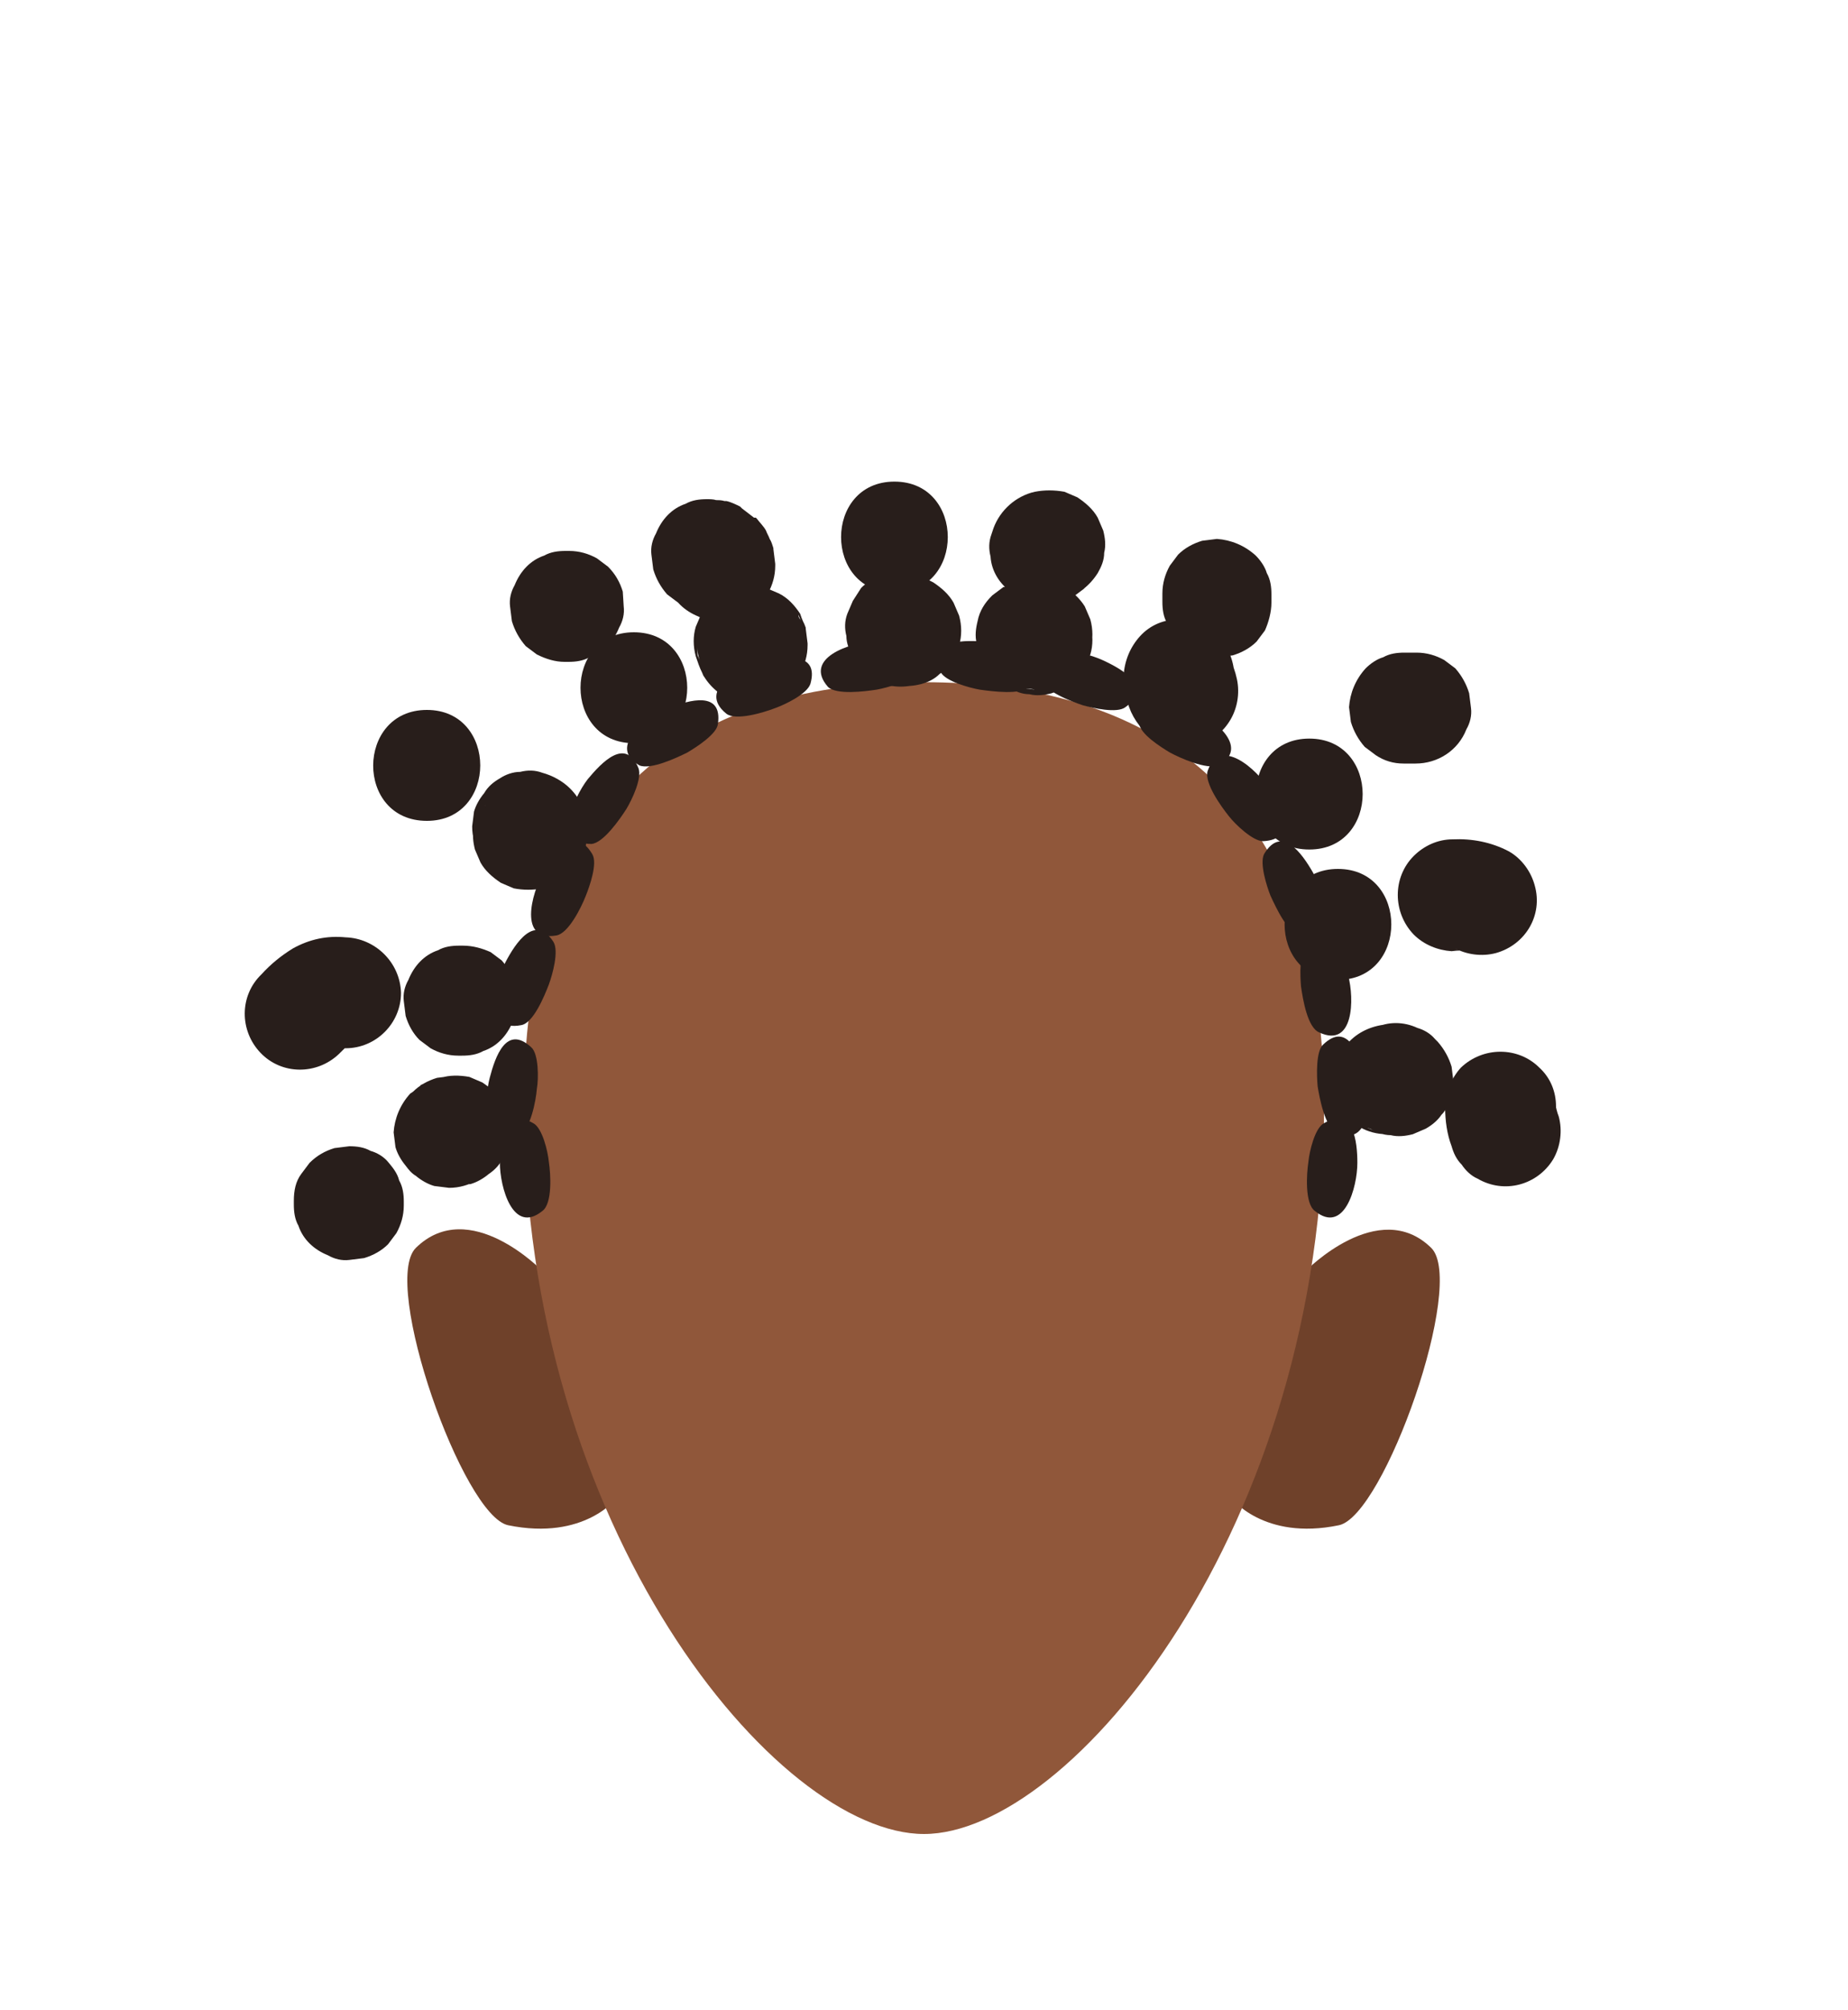 <?xml version="1.0" encoding="utf-8"?>
<!-- Generator: Adobe Illustrator 26.0.0, SVG Export Plug-In . SVG Version: 6.00 Build 0)  -->
<svg version="1.1" id="Calque_9" xmlns="http://www.w3.org/2000/svg" xmlns:xlink="http://www.w3.org/1999/xlink" x="0px" y="0px"
	 viewBox="0 0 200 217.4" style="enable-background:new 0 0 200 217.4;" xml:space="preserve">
<style type="text/css">
	.st0{fill:#6F412A;}
	.st1{fill:#90573A;}
	.st2{fill:#281E1B;}
</style>
<path class="st0" d="M133.2,162l8.1-24.5c0,0,7.9-8.1,13.6-2.5c3.8,3.8-5.1,29-10,30C136.7,166.7,133.2,162,133.2,162z"/>
<path class="st0" d="M66.8,162l-8.1-24.5c0,0-7.9-8.2-13.7-2.5c-3.8,3.8,5.1,29,10,30C63.3,166.7,66.8,162,66.8,162z"/>
<path class="st1" d="M99.9,73.8C76,73.8,56.7,85,56.7,119.4c0,46,27.4,79,43.3,79v0c15.8,0,43.3-33,43.3-79
	C143.2,85,123.9,73.8,99.9,73.8z"/>
<path class="st2" d="M137.5,96.9c-0.4-1-1.2-3.5-0.7-4.5c1.9-3.2,4.1-0.1,5.3,2c1.3,2.3,2.6,7.5-1.4,6.8
	C139.4,101,138.1,98.2,137.5,96.9z"/>
<path class="st2" d="M140.8,106.7c-0.1-1.1-0.2-3.8,0.6-4.5c2.6-2.5,3.9,1,4.5,3.3c0.7,2.6,0.6,7.9-3.1,6.2
	C141.5,111.2,141,108.1,140.8,106.7z"/>
<path class="st2" d="M141.6,125.7c0.1-1.1,0.7-3.7,1.7-4.2c3.2-1.8,3.6,2,3.6,4.3c0,2.6-1.4,7.8-4.6,5.2
	C141.2,130.2,141.4,127,141.6,125.7z"/>
<path class="st2" d="M106,74.6c-1.1-0.2-3.7-0.9-4.2-1.9c-1.6-3.3,2.1-3.5,4.5-3.3c2.6,0.1,7.7,1.8,5,4.9
	C110.5,75.2,107.4,74.8,106,74.6z"/>
<path class="st2" d="M126.6,81.4c-1-0.6-3.2-2-3.3-3.1c-0.5-3.6,3.1-2.6,5.4-1.7c2.5,1,6.7,4.2,3.2,6.2
	C130.6,83.3,127.7,82,126.6,81.4z"/>
<path class="st2" d="M63.4,96.9c0.4-1,1.3-3.5,0.7-4.5c-1.9-3.2-4.1-0.1-5.3,2c-1.3,2.3-2.7,7.5,1.4,6.8
	C61.5,101,62.9,98.2,63.4,96.9z"/>
<path class="st2" d="M58.1,117.8c0.2-1.1,0.2-3.8-0.6-4.5c-2.7-2.5-3.9,1-4.5,3.3c-0.7,2.6-0.5,7.9,3.2,6.2
	C57.4,122.2,58,119.1,58.1,117.8z"/>
<path class="st2" d="M59.4,125.7c-0.1-1.1-0.7-3.7-1.7-4.2c-3.2-1.8-3.6,2-3.6,4.3c0,2.6,1.4,7.8,4.6,5.2
	C59.8,130.2,59.6,127,59.4,125.7z"/>
<path class="st2" d="M94.9,74.6c1.1-0.2,3.7-0.9,4.2-1.9c1.6-3.3-2.2-3.5-4.5-3.3c-2.6,0.1-7.7,1.8-5,4.9
	C90.5,75.2,93.6,74.8,94.9,74.6z"/>
<path class="st2" d="M74.4,81.4c1-0.6,3.2-2,3.3-3.1c0.5-3.6-3.1-2.6-5.3-1.7c-2.5,1-6.7,4.2-3.2,6.2C70.4,83.3,73.2,82,74.4,81.4z"
	/>
<path class="st2" d="M67.8,87.5c0.6-1,1.7-3.3,1.3-4.4c-1.4-3.4-4-0.6-5.5,1.2c-1.6,2.1-3.7,7,0.4,7C65.3,91.2,67.1,88.6,67.8,87.5z
	"/>
<path class="st2" d="M83.9,76.6c1.1-0.4,3.4-1.5,3.8-2.6c1-3.5-2.7-3-5-2.5c-2.6,0.6-7.3,3.1-4.1,5.7C79.6,78,82.6,77.1,83.9,76.6z"
	/>
<path class="st2" d="M117.2,76.3c1.1,0.3,3.7,0.9,4.6,0.2c3-2.2-0.3-4.1-2.5-5.1c-2.4-1.1-7.7-2-6.7,2C113,74.8,116,75.9,117.2,76.3
	z"/>
<path class="st2" d="M133,88.3c0.7,0.9,2.6,2.7,3.7,2.7c3.7-0.2,2-3.6,0.7-5.6c-1.4-2.2-5.4-5.8-6.7-2
	C130.3,84.7,132.2,87.3,133,88.3z"/>
<path class="st2" d="M59.4,106.5c0.4-1.1,1.1-3.6,0.5-4.6c-2-3.1-4.1,0.1-5.2,2.2c-1.2,2.3-2.3,7.6,1.7,6.8
	C57.7,110.7,58.9,107.8,59.4,106.5z"/>
<path class="st2" d="M142.6,117.5c-0.1-1.1-0.2-3.8,0.6-4.5c2.6-2.5,3.9,1,4.5,3.3c0.7,2.6,0.6,7.9-3.1,6.2
	C143.4,121.9,142.8,118.8,142.6,117.5z"/>
<path class="st2" d="M68.6,80.4c7.7,0,7.7-12,0-12S60.9,80.4,68.6,80.4z"/>
<path class="st2" d="M86.6,67c-0.1-0.1-0.2-0.3-0.2-0.5l0.6,1.4c0-0.1-0.1-0.2-0.1-0.4L82.6,75h0.1l-1.6,0.2h0.1L79.6,75l0,0
	l-1.4-0.6l0,0L77,73.5l0,0l-0.9-1.2l0,0l-0.6-1.4c0,0,0,0.1,0,0.1l-0.1-1.5v0.2c0.1,1.6,0.7,3.1,1.8,4.2c1.2,1.1,2.7,1.7,4.2,1.8
	l1.6-0.2c1-0.3,1.9-0.8,2.7-1.5l0.9-1.2c0.5-0.9,0.8-1.9,0.8-3v-0.2l-0.2-1.6c0,0,0,0,0-0.1c-0.1-0.3-0.2-0.5-0.3-0.7
	c-0.1-0.2-0.2-0.5-0.3-0.8c-0.6-0.9-1.3-1.7-2.3-2.2l-1.4-0.6l0,0c-1.1-0.3-2.3-0.3-3.4,0c-0.7,0.2-1.4,0.5-2,1.1
	c-0.7,0.4-1.2,1-1.6,1.7l-0.6,1.4c-0.3,1-0.3,2.1,0,3.2c0.2,0.6,0.4,1.2,0.7,1.8c0.1,0.2,0.1,0.3,0.2,0.4c0.8,1.3,2.1,2.3,3.6,2.8
	c1.6,0.4,3.2,0.1,4.6-0.6l1.2-0.9c0.7-0.7,1.3-1.6,1.5-2.7l0.2-1.6C87.4,68.9,87.1,67.9,86.6,67z"/>
<path class="st2" d="M102.9,65.2l-0.2-0.3l-8.2,8.2l0.6,0.3c0.7,0.4,1.4,0.7,2.2,0.7c0.8,0.2,1.6,0.1,2.4-0.1c0.7-0.2,1.4-0.5,2-1.1
	c0.6-0.4,1.2-1,1.5-1.7l0.6-1.4c0.3-1,0.3-2.1,0-3.2l-0.6-1.4c-0.5-0.9-1.3-1.6-2.2-2.2l-0.6-0.3l-1.4-0.6c-0.8-0.3-1.6-0.3-2.4-0.1
	c-0.5,0-1.1,0.1-1.5,0.4c-0.7,0.2-1.4,0.7-1.9,1.2L92.3,65l-0.6,1.4c-0.3,0.8-0.3,1.6-0.1,2.4c0,0.8,0.3,1.5,0.7,2.2l0.2,0.3
	c0.4,0.7,0.9,1.3,1.5,1.7c0.6,0.5,1.3,0.9,2,1.1c1.6,0.4,3.2,0.1,4.6-0.6l1.2-0.9c0.7-0.7,1.3-1.6,1.6-2.7l0.2-1.6
	C103.6,67.2,103.4,66.2,102.9,65.2L102.9,65.2z"/>
<path class="st2" d="M115.2,63.5c-1-0.6-2.2-0.9-3.4-0.9c-1.1,0-2.2,0.3-3.1,0.9h-0.1l-1.2,0.9c0,0-0.1,0.1-0.1,0.1
	c-0.7,0.7-1.3,1.6-1.5,2.7c-0.2,0.8-0.3,1.6-0.1,2.4c0,0.8,0.3,1.6,0.7,2.2c0.5,0.9,1.3,1.7,2.1,2.2l0.7,0.4
	c0.7,0.4,1.4,0.7,2.2,0.7c0.8,0.2,1.6,0.1,2.4-0.1c1.5-0.5,2.7-1.4,3.6-2.8l0.6-1.4c0.3-1,0.3-2.1,0-3.2l-0.6-1.4
	c-0.5-0.9-1.3-1.6-2.2-2.2l-0.7-0.4l1.2,9.4l0.1-0.1l-1.2,0.9h0.1l-1.4,0.6h0.1l-1.6,0.2h0.2l-1.6-0.2h0.2l-1.4-0.6c0,0,0.1,0,0.1,0
	c0.7,0.4,1.4,0.7,2.2,0.7c0.8,0.2,1.6,0.1,2.4-0.1c0.7-0.2,1.4-0.5,2-1.1c0.6-0.4,1.2-1,1.5-1.7l0.6-1.4c0.3-1,0.3-2.1,0-3.2
	l-0.6-1.4C116.9,64.8,116.1,64,115.2,63.5L115.2,63.5z"/>
<path class="st2" d="M121.6,73.1c0,0.7,0.1,1.3,0.2,2c0,0.2,0.1,0.3,0.1,0.5c0.1,0.3,0.2,0.6,0.3,0.9c0.5,1.4,1.5,2.7,2.8,3.5
	c0.7,0.4,1.4,0.7,2.2,0.7c0.8,0.2,1.6,0.1,2.4-0.1c1.5-0.4,2.8-1.4,3.6-2.8c0.8-1.4,1-3.1,0.6-4.6c-0.1-0.5-0.3-0.9-0.4-1.4l0.2,1.6
	c0-0.1,0-0.2,0-0.4c-0.1-1.6-0.7-3.1-1.8-4.2c-1.2-1.1-2.7-1.7-4.2-1.8c-1.6,0-3.1,0.6-4.2,1.8C122.3,70,121.7,71.5,121.6,73.1
	L121.6,73.1z"/>
<path class="st2" d="M61.1,71.6h0.4c0.8,0,1.6-0.1,2.3-0.5c1.5-0.5,2.6-1.7,3.2-3.2c0.4-0.7,0.6-1.5,0.5-2.3L67.4,64
	c-0.3-1-0.8-1.9-1.6-2.7l-1.2-0.9c-0.9-0.5-1.9-0.8-3-0.8h-0.4c-0.8,0-1.6,0.1-2.3,0.5c-1.5,0.5-2.6,1.7-3.2,3.2
	c-0.4,0.7-0.6,1.5-0.5,2.3l0.2,1.6c0.3,1,0.8,1.9,1.5,2.7l1.2,0.9C59.1,71.3,60.1,71.6,61.1,71.6L61.1,71.6z"/>
<path class="st2" d="M76.6,65.9h0.2l-1.6-0.2c0.1,0,0.2,0.1,0.3,0.1L74,65.2l0.3,0.1L73,64.4c0.1,0.1,0.2,0.2,0.3,0.3l-0.9-1.2
	c0.1,0.1,0.1,0.2,0.2,0.2L72,62.3c0,0.1,0.1,0.2,0.1,0.3l-0.2-1.6v0.2c0,0.8,0.1,1.6,0.5,2.3c0.5,1.5,1.7,2.6,3.2,3.2
	c0.7,0.4,1.5,0.6,2.3,0.5l1.6-0.2c1-0.3,1.9-0.8,2.7-1.6l0.9-1.2c0.5-0.9,0.8-1.9,0.8-3v-0.2l-0.2-1.6v-0.1c-0.1-0.3-0.2-0.7-0.4-1
	c-0.1-0.3-0.3-0.6-0.4-0.9c-0.2-0.4-0.7-0.9-1-1.3l-0.1-0.1L81.6,56c-0.4-0.3-0.9-0.7-1.3-1l-0.2-0.2c-0.4-0.2-1-0.5-1.5-0.6h-0.2
	c-0.3-0.1-0.7-0.1-0.9-0.1c-0.3-0.1-0.7-0.1-1-0.1c-0.8,0-1.6,0.1-2.3,0.5c-1.5,0.5-2.6,1.7-3.2,3.2c-0.4,0.7-0.6,1.5-0.5,2.3
	l0.2,1.6c0.3,1,0.8,1.9,1.5,2.7l1.2,0.9C74.4,65.6,75.4,65.9,76.6,65.9L76.6,65.9z"/>
<path class="st2" d="M96.8,64.1c7.7,0,7.7-12,0-12S89.1,64.1,96.8,64.1z"/>
<path class="st2" d="M112,53.2l-0.4,0.1c-2,0.6-3.6,2.2-4.2,4.2l-0.1,0.3c-0.3,0.8-0.3,1.6-0.1,2.4c0.1,1.6,1,3,2.3,3.9
	c0.6,0.5,1.3,0.9,2,1.1l1.6,0.2c1.1,0,2.1-0.3,3-0.8l1.2-0.9c0.7-0.7,1.3-1.7,1.6-2.7l0.1-0.3l-4.2,4.2l0.4-0.1
	c1.5-0.5,2.7-1.4,3.6-2.8c0.4-0.7,0.7-1.4,0.7-2.2c0.2-0.8,0.1-1.6-0.1-2.4l-0.6-1.4c-0.5-0.9-1.3-1.6-2.2-2.2l-1.4-0.6
	C114.1,53,113,53,112,53.2L112,53.2z"/>
<path class="st2" d="M137.6,65.2v-0.9c0-0.8-0.1-1.6-0.5-2.3c-0.2-0.7-0.7-1.4-1.2-1.9c-1.2-1.1-2.7-1.7-4.2-1.8l-1.6,0.2
	c-1,0.3-1.9,0.8-2.6,1.5l-0.9,1.2c-0.5,0.9-0.8,1.9-0.8,3v0.9c0,0.8,0.1,1.6,0.5,2.3c1,2.2,3.1,3.6,5.5,3.7l1.6-0.2
	c1-0.3,1.9-0.8,2.6-1.5l0.9-1.2C137.3,67.3,137.6,66.2,137.6,65.2L137.6,65.2z"/>
<path class="st2" d="M58.8,96.1c1.1-0.3,2.2-0.9,3-1.7c0.6-0.6,1.1-1.3,1.3-2.1c0.1-0.3,0.2-0.5,0.3-0.8l0.2-1.6v-0.1
	c0-1.7-0.7-3.3-1.9-4.5c-0.8-0.8-1.9-1.4-3-1.7c-0.8-0.3-1.6-0.3-2.4-0.1c-0.8,0-1.6,0.3-2.2,0.7c-0.7,0.4-1.3,0.9-1.7,1.6
	c-0.5,0.6-0.9,1.3-1.1,2l-0.2,1.6c0,1.1,0.3,2.1,0.8,3l0.9,1.2c0.7,0.7,1.7,1.3,2.7,1.5h0.2l-1.4-0.6l0.1,0.1l-1.2-0.9l0.1,0.1
	l-0.9-1.2c0,0,0.1,0.1,0.1,0.1l-0.6-1.4c0,0,0,0.1,0,0.1l-0.2-1.6c0,0,0,0.1,0,0.1l0.2-1.6c0,0,0,0.1,0,0.1l0.6-1.3
	c0,0,0,0.1-0.1,0.1l0.9-1.2L53.3,86l1.2-1l-0.1,0.1l1.4-0.6h-0.2c-0.7,0.2-1.4,0.6-2,1.1c-0.7,0.4-1.2,1-1.6,1.7
	c-0.4,0.7-0.7,1.4-0.7,2.2c-0.2,0.8-0.1,1.6,0.1,2.4l0.6,1.4c0.5,0.9,1.3,1.6,2.2,2.2l1.4,0.6C56.6,96.3,57.7,96.3,58.8,96.1z"/>
<path class="st2" d="M46.2,88.8c7.7,0,7.7-12,0-12S38.4,88.8,46.2,88.8z"/>
<path class="st2" d="M50.1,102.3h-0.4c-0.8,0-1.6,0.1-2.3,0.5c-1.5,0.5-2.6,1.7-3.2,3.2c-0.4,0.7-0.6,1.5-0.5,2.3l0.2,1.6
	c0.3,1,0.8,1.9,1.5,2.6l1.2,0.9c0.9,0.5,1.9,0.8,3,0.8h0.4c0.8,0,1.6-0.1,2.3-0.5c1.5-0.5,2.6-1.7,3.2-3.2c0.4-0.7,0.6-1.5,0.5-2.3
	l-0.2-1.6c-0.3-1-0.8-1.9-1.5-2.7l-1.2-0.9C52.2,102.6,51.2,102.3,50.1,102.3L50.1,102.3z"/>
<path class="st2" d="M37.4,101.4c-2-0.2-3.9,0.2-5.7,1.2c-1.3,0.8-2.4,1.7-3.4,2.8c-2.4,2.3-2.4,6.1-0.1,8.5
	c2.3,2.4,6.1,2.4,8.5,0.1c0,0,0,0,0.1-0.1c0.5-0.5,1-1,1.6-1.5l-1.2,0.9c0.3-0.2,0.6-0.4,0.9-0.5l-1.4,0.6c0.3-0.1,0.5-0.2,0.8-0.2
	l-1.6,0.2c0.5,0,1,0,1.5,0c3.3,0,6-2.7,6-6C43.3,104.1,40.6,101.5,37.4,101.4L37.4,101.4z"/>
<path class="st2" d="M47.7,116.6c-0.1,0-0.3,0.1-0.4,0.1h-0.1c-0.5,0.2-1,0.4-1.5,0.6l-0.2,0.1l7.3,9.4l0.3-0.3
	c0.6-0.5,1-1.2,1.2-1.9c0.4-0.7,0.6-1.5,0.5-2.3c0-0.8-0.1-1.6-0.5-2.3c-0.2-0.7-0.7-1.4-1.2-1.9l-1.2-0.9c-0.9-0.5-1.9-0.8-3-0.8
	l-1.6,0.2c-1,0.3-1.9,0.8-2.6,1.5l-0.3,0.2c-1.1,1.2-1.7,2.7-1.8,4.2l0.2,1.6c0.2,0.7,0.6,1.4,1.1,2c0.3,0.4,0.6,0.8,1.1,1.1
	c0.6,0.5,1.3,0.9,2,1.1l1.6,0.2c1.1,0,2.1-0.3,3-0.8l0.2-0.1l-1.4,0.6c0.2-0.1,0.3-0.1,0.5-0.1c0.7-0.2,1.4-0.6,2-1.1
	c0.6-0.4,1.2-1,1.5-1.7c0.4-0.7,0.7-1.4,0.7-2.2c0.2-0.8,0.1-1.6-0.1-2.4l-0.6-1.4c-0.5-0.9-1.3-1.6-2.2-2.2l-1.4-0.6
	C49.7,116.3,48.6,116.3,47.7,116.6L47.7,116.6z"/>
<path class="st2" d="M31.8,129.9v0.4c0,0.8,0.1,1.6,0.5,2.3c0.5,1.5,1.7,2.6,3.2,3.2c0.7,0.4,1.5,0.6,2.3,0.5l1.6-0.2
	c1-0.3,1.9-0.8,2.6-1.5l0.9-1.2c0.5-0.9,0.8-1.9,0.8-3v-0.4c0-0.8-0.1-1.6-0.5-2.3c-0.2-0.8-0.7-1.4-1.2-2c-0.5-0.6-1.2-1-1.9-1.2
	c-0.7-0.4-1.5-0.5-2.3-0.5l-1.6,0.2c-1,0.3-1.9,0.8-2.7,1.6l-0.9,1.2C32,127.8,31.8,128.8,31.8,129.9L31.8,129.9z"/>
<path class="st2" d="M141.7,91.9c7.7,0,7.7-12,0-12S134,91.9,141.7,91.9z"/>
<path class="st2" d="M151.9,82.6h1.3c2.4,0,4.6-1.4,5.5-3.7c0.4-0.7,0.6-1.5,0.5-2.3L159,75c-0.3-1-0.8-1.9-1.5-2.7l-1.2-0.9
	c-0.9-0.5-1.9-0.8-3-0.8h-1.3c-0.8,0-1.6,0.1-2.3,0.5c-0.7,0.2-1.4,0.7-1.9,1.2c-1.1,1.2-1.7,2.7-1.8,4.2l0.2,1.6
	c0.3,1,0.8,1.9,1.5,2.7l1.2,0.9C149.8,82.3,150.8,82.6,151.9,82.6L151.9,82.6z"/>
<path class="st2" d="M144.8,106c7.7,0,7.7-12,0-12S137.1,106,144.8,106z"/>
<path class="st2" d="M157.1,102.9c0.7-0.1,1.3-0.1,2,0l-1.6-0.2c0.3,0,0.5,0.1,0.8,0.2l-1.4-0.6c0.1,0.1,0.2,0.1,0.4,0.2
	c1.4,0.8,3.1,1,4.6,0.6c3.2-0.9,5.1-4.1,4.2-7.3c-0.4-1.5-1.4-2.9-2.8-3.7c-1.9-1-4-1.4-6.1-1.3c-1.6,0-3.1,0.7-4.2,1.8
	c-2.3,2.3-2.3,6.1,0,8.5C154.1,102.2,155.6,102.8,157.1,102.9L157.1,102.9z"/>
<path class="st2" d="M150.1,122.7c0.2,0,0.3,0,0.5,0l-1.6-0.2c0.1,0,0.3,0.1,0.4,0.1l-1.4-0.6c0.1,0,0.2,0.1,0.3,0.1
	c0.7,0.4,1.4,0.7,2.2,0.7c0.8,0.2,1.6,0.1,2.4-0.1l1.4-0.6c0.7-0.4,1.3-0.9,1.7-1.5c0.4-0.4,0.6-0.8,0.8-1.3
	c0.4-0.7,0.6-1.5,0.5-2.3l-0.2-1.6c-0.3-1-0.8-1.9-1.5-2.7l-0.3-0.3c-0.5-0.6-1.2-1-1.9-1.2c-1.5-0.7-3.2-0.7-4.6,0
	c-0.7,0.2-1.4,0.7-1.9,1.2l-0.9,1.2c-0.5,0.9-0.8,1.9-0.8,3l0.2,1.6c0.3,1,0.8,1.9,1.5,2.7l0.3,0.3l7.3-9.4l-0.3-0.2
	c-0.5-0.2-1-0.5-1.5-0.6h-0.2c-0.3-0.1-0.6-0.1-0.9-0.1c-0.3,0-0.6-0.1-0.9-0.1c-0.1,0-0.2,0-0.4,0c-1.6,0.1-3.1,0.7-4.2,1.8
	c-0.6,0.5-1,1.2-1.2,1.9c-0.4,0.7-0.6,1.5-0.5,2.3l0.2,1.6c0.3,1,0.8,1.9,1.5,2.7l1.2,0.9C148,122.4,149,122.7,150.1,122.7
	L150.1,122.7z"/>
<path class="st2" d="M156.4,119.8c0,1.4,0.2,2.9,0.7,4.2c0.2,0.7,0.5,1.4,1.1,2c0.4,0.6,1,1.2,1.7,1.5c2.9,1.7,6.5,0.7,8.2-2.1
	c0,0,0,0,0,0c0.8-1.4,1-3.1,0.6-4.6c-0.2-0.5-0.3-1-0.4-1.5l0.2,1.6c0-0.4-0.1-0.8-0.1-1.2c0-1.6-0.6-3.1-1.8-4.2
	c-2.3-2.3-6.1-2.3-8.5,0c0,0,0,0,0,0C157.1,116.6,156.4,118.2,156.4,119.8L156.4,119.8z"/>
</svg>
